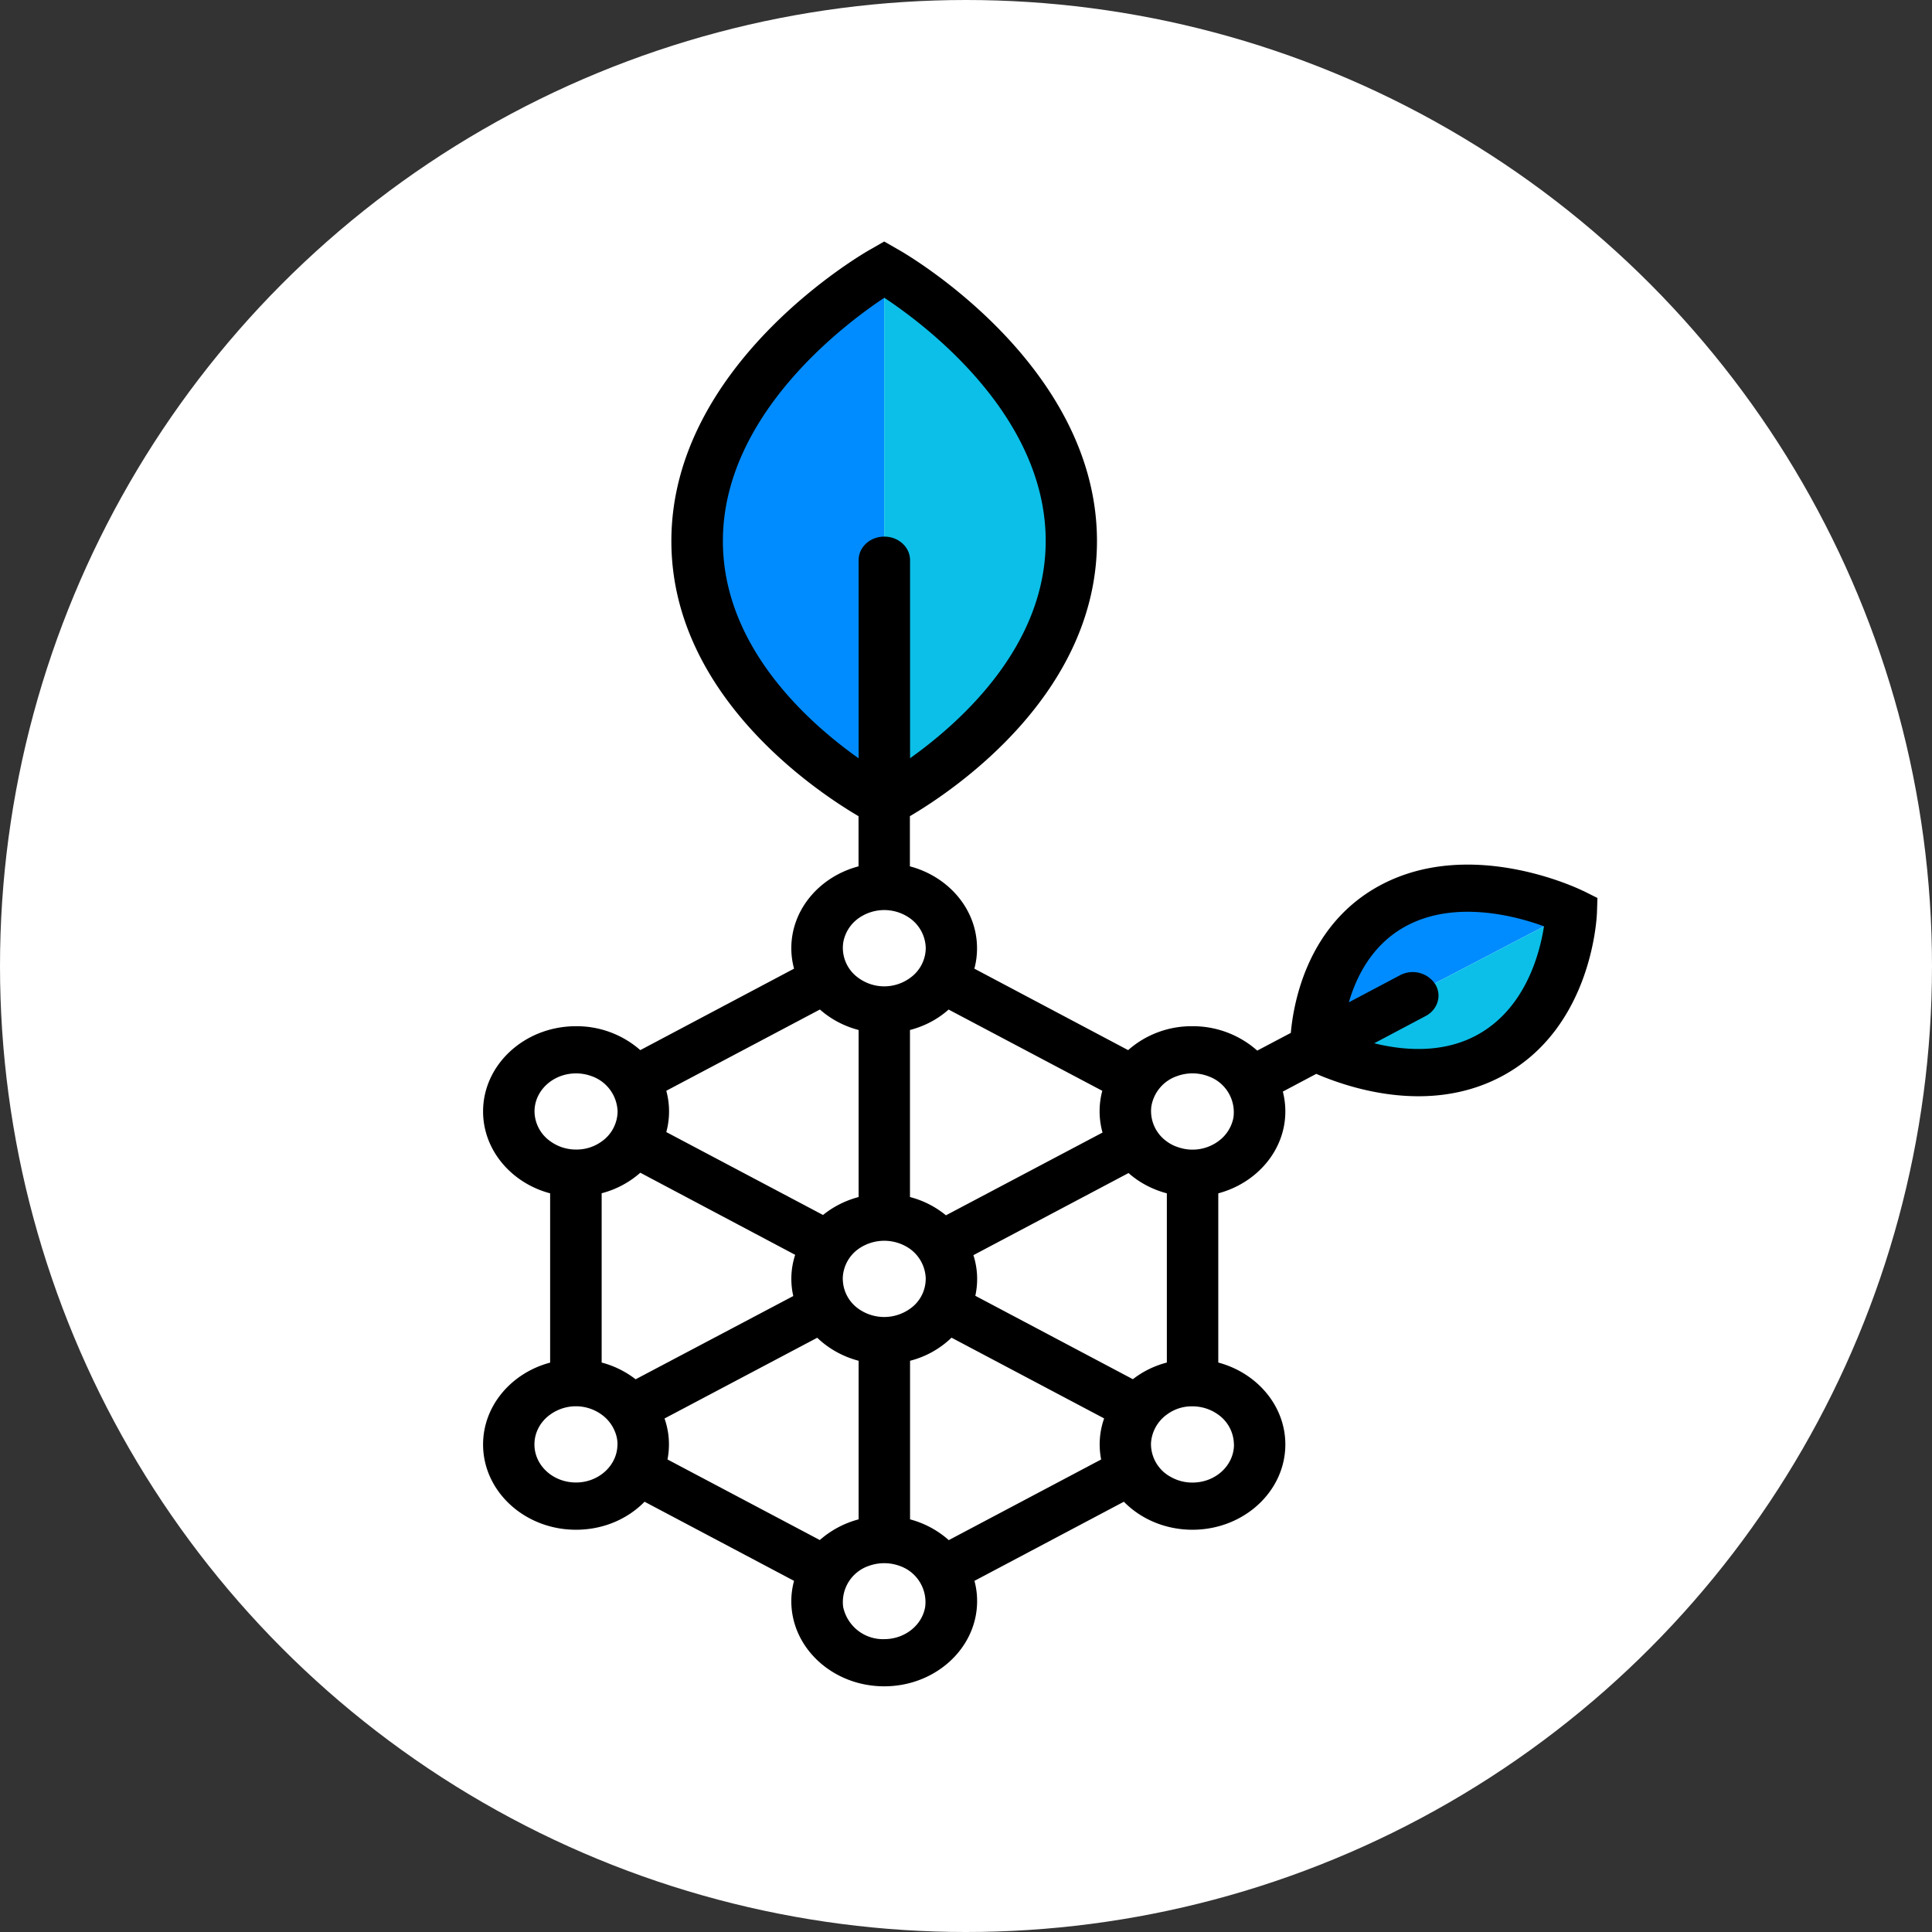 <svg xmlns="http://www.w3.org/2000/svg" fill="none" viewBox="0 0 24 24"><rect x="0" y="0" width="24" height="24" fill="#333333" stroke="none"/><g clip-path="url('#Rsk_svg__a')"><circle cx="12" cy="12" r="12" fill="#fff"/><path fill="#008CFF" d="M10.984 9.91V3.386S8.683 4.437 8.683 6.674c0 2.238 2.301 3.237 2.301 3.237Z"/><path fill="#0CBFE8" d="M10.984 3.385s2.302 1.052 2.302 3.289c0 2.238-2.302 3.237-2.302 3.237V3.385Z"/><path fill="#008CFF" d="m16.357 12.981 3.162-1.65s-1.092-.673-2.175-.107c-1.084.566-.987 1.757-.987 1.757Z"/><path fill="#0CBFE8" d="M19.52 11.331s.071 1.205-1.013 1.77c-1.084.566-2.15-.12-2.15-.12l3.162-1.65Z"/><path fill="#000" d="M19.67 11.069c-.055-.028-1.39-.673-2.516-.076-.902.479-1.083 1.439-1.119 1.838l-.417.22a1.204 1.204 0 0 0-.806-.303 1.19 1.19 0 0 0-.798.297l-1.91-1.012a.972.972 0 0 0 .033-.254c0-.482-.353-.89-.834-1.017v-.623c.557-.328 2.324-1.52 2.324-3.418 0-2.196-2.374-3.57-2.476-3.625L10.984 3l-.167.096c-.103.056-2.477 1.429-2.477 3.625 0 1.898 1.767 3.09 2.325 3.418v.623c-.482.127-.835.535-.835 1.017 0 .088.012.172.034.254l-1.91 1.012a1.197 1.197 0 0 0-.799-.297c-.636 0-1.154.475-1.154 1.059 0 .481.353.89.833 1.017v2.103c-.48.127-.833.535-.833 1.017 0 .584.518 1.059 1.154 1.059.339 0 .642-.133.852-.348l1.857.983a.962.962 0 0 0-.034.252c0 .584.518 1.058 1.154 1.058.636 0 1.154-.474 1.154-1.058a.956.956 0 0 0-.033-.252l1.856-.983c.21.214.514.348.852.348.637 0 1.154-.476 1.154-1.06 0-.48-.353-.889-.833-1.017v-2.102c.48-.128.833-.536.833-1.017 0-.085-.011-.168-.031-.247l.415-.22c.244.105.723.278 1.27.278.331 0 .688-.064 1.031-.246 1.127-.597 1.184-1.98 1.186-2.036l.006-.181-.174-.087h.001Zm-4.537 3.109a.544.544 0 0 1-.501.072.475.475 0 0 1-.137-.07.463.463 0 0 1-.193-.432.48.48 0 0 1 .322-.381.558.558 0 0 1 .39.004.474.474 0 0 1 .308.513.47.47 0 0 1-.188.293m.195 3.767c0 .261-.23.473-.515.473a.539.539 0 0 1-.27-.07.465.465 0 0 1-.246-.403v-.014a.473.473 0 0 1 .196-.357.516.516 0 0 1 .319-.103c.12 0 .232.039.32.103a.46.46 0 0 1 .195.37m-.833-1.017c-.157.041-.3.112-.422.207l-1.957-1.036v-.001a.97.97 0 0 0-.024-.504l1.927-1.02c.132.117.295.204.476.252v2.103-.001Zm-3.511 3.436a.505.505 0 0 1-.51-.4.475.475 0 0 1 .316-.509.563.563 0 0 1 .388 0 .476.476 0 0 1 .315.508c-.038.228-.252.401-.509.401ZM9.854 16.1l-1.958 1.034a1.177 1.177 0 0 0-.422-.208v-2.103c.182-.047.347-.137.48-.255l1.924 1.02a.96.96 0 0 0-.024.51v.002ZM7.67 17.943c0 .17-.099.32-.246.403a.54.54 0 0 1-.27.07c-.284 0-.515-.211-.515-.473 0-.15.076-.285.195-.37a.545.545 0 0 1 .64 0 .477.477 0 0 1 .165.211.414.414 0 0 1 .032.16M6.64 13.807c0-.261.231-.473.516-.473a.56.56 0 0 1 .189.033.482.482 0 0 1 .327.44.462.462 0 0 1-.197.372.53.53 0 0 1-.318.101.541.541 0 0 1-.321-.103.46.46 0 0 1-.196-.37Zm4.025-2.4a.552.552 0 0 1 .639 0 .469.469 0 0 1 .196.371.46.46 0 0 1-.196.371.544.544 0 0 1-.639 0 .458.458 0 0 1-.19-.44.467.467 0 0 1 .19-.302Zm.834 4.499a.453.453 0 0 1-.195.352.552.552 0 0 1-.64 0 .458.458 0 0 1-.194-.358l-.001-.014a.463.463 0 0 1 .196-.372.557.557 0 0 1 .639 0 .473.473 0 0 1 .196.373l-.001.018v.001Zm2.194-2.355a.98.98 0 0 0 .003.518l-1.945 1.028a1.164 1.164 0 0 0-.447-.227v-2.075c.184-.048.348-.136.48-.254l1.91 1.01ZM8.98 6.721c0-1.557 1.495-2.683 2.005-3.022.511.337 2.005 1.46 2.005 3.021 0 1.303-1.05 2.247-1.685 2.699v-2.46c0-.162-.143-.293-.32-.293-.176 0-.319.13-.319.292V9.42C10.03 8.969 8.98 8.028 8.98 6.721m1.206 5.82c.133.118.297.206.48.254v2.075c-.166.044-.315.12-.442.223l-1.947-1.03a.98.98 0 0 0 0-.513l1.909-1.01Zm-1.894 5.588a.971.971 0 0 0-.037-.508l1.897-1.003c.138.133.316.234.514.286v1.97a1.188 1.188 0 0 0-.482.257L8.292 18.13Zm3.494 1.003a1.182 1.182 0 0 0-.481-.258v-1.97c.2-.051.377-.153.515-.287l1.896 1.003a.964.964 0 0 0-.037.51l-1.893 1.002Zm6.548-6.267c-.423.224-.902.184-1.263.095l.638-.338c.153-.08.206-.26.118-.399a.335.335 0 0 0-.436-.108l-.635.336c.096-.33.298-.729.72-.952.608-.322 1.36-.118 1.704.008-.052.337-.232 1.033-.846 1.358"/></g><defs><clipPath id="Rsk_svg__a"><path fill="#fff" d="M0 0h24v24H0z"/></clipPath></defs></svg>